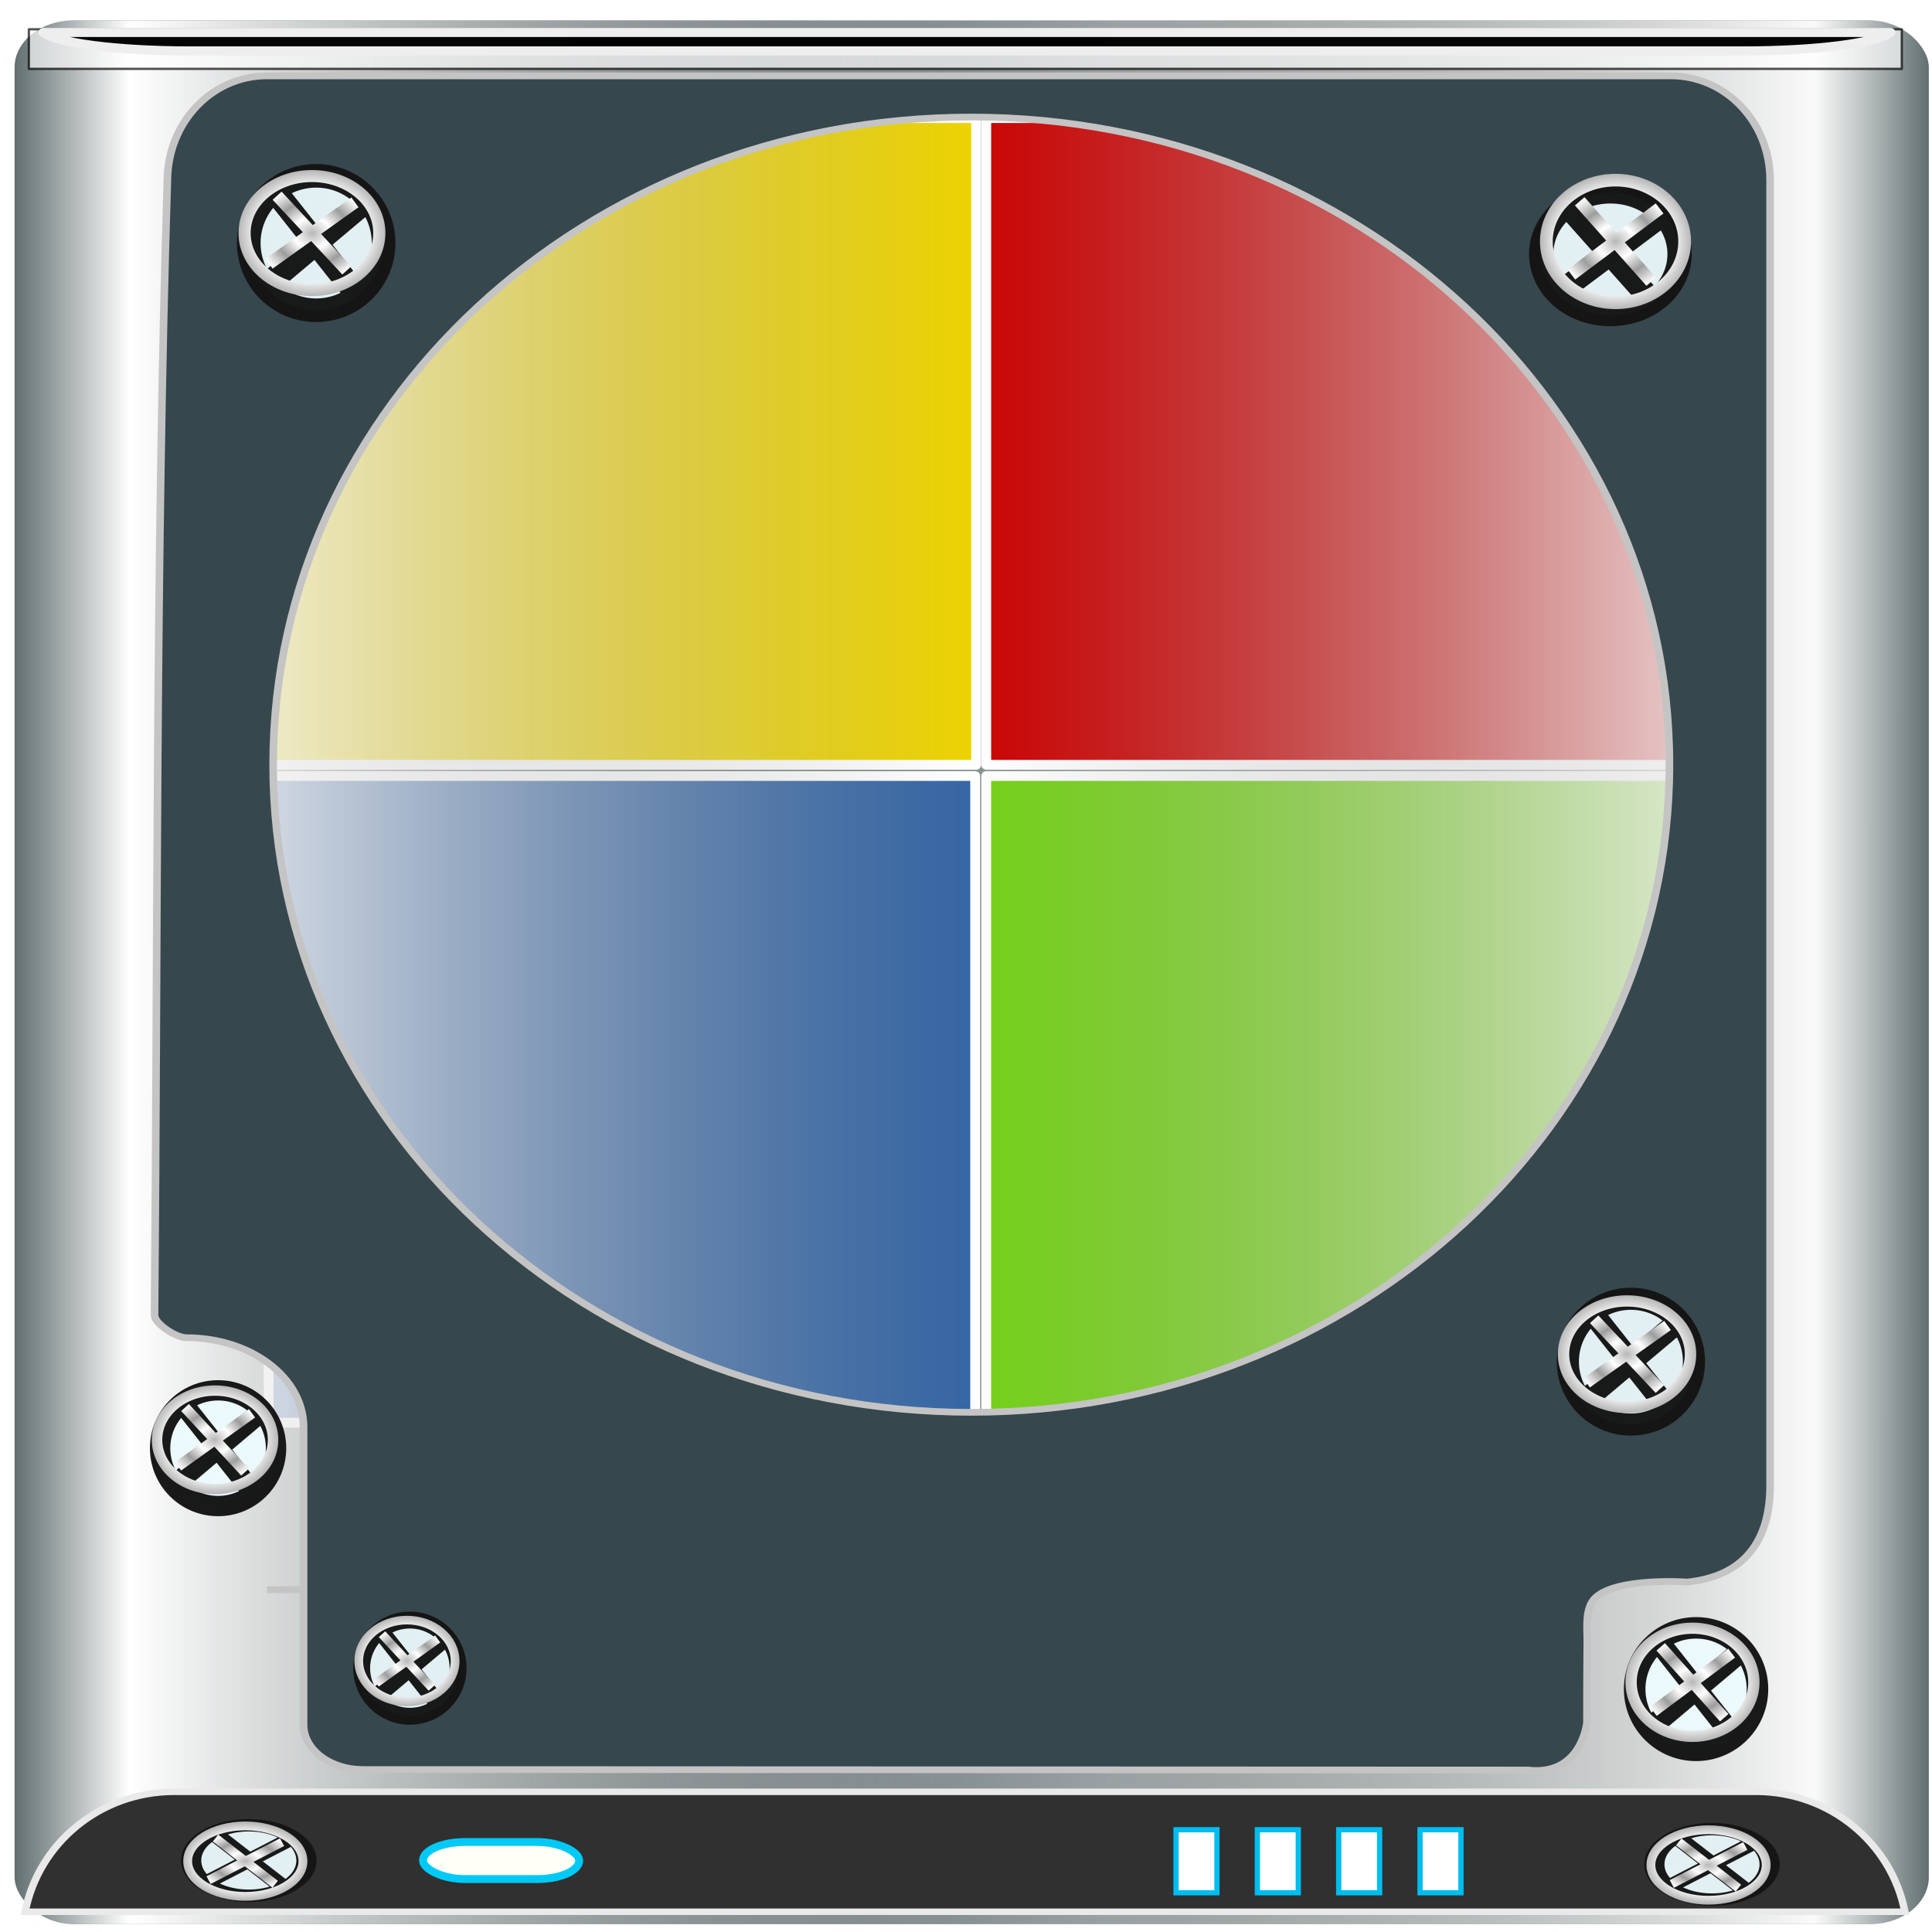 <?xml version="1.0" encoding="UTF-8" standalone="no"?>
<!-- Created with Inkscape (http://www.inkscape.org/) -->

<svg
   xmlns:dc="http://purl.org/dc/elements/1.1/"
   xmlns:cc="http://creativecommons.org/ns#"
   xmlns:rdf="http://www.w3.org/1999/02/22-rdf-syntax-ns#"
   xmlns:svg="http://www.w3.org/2000/svg"
   xmlns="http://www.w3.org/2000/svg"
   xmlns:xlink="http://www.w3.org/1999/xlink"
   xmlns:sodipodi="http://sodipodi.sourceforge.net/DTD/sodipodi-0.dtd"
   xmlns:inkscape="http://www.inkscape.org/namespaces/inkscape"
   width="96"
   height="96"
   id="svg5222"
   version="1.1"
   inkscape:version="0.92.2 2405546, 2018-03-11"
   sodipodi:docname="partition-manager.svg">
  <defs
     id="defs5224">
    <linearGradient
       id="linearGradient4006">
      <stop
         style="stop-color:#010101;stop-opacity:1;"
         offset="0"
         id="stop4008" />
      <stop
         style="stop-color:#010101;stop-opacity:0.19;"
         offset="1"
         id="stop4010" />
    </linearGradient>
    <linearGradient
       inkscape:collect="always"
       xlink:href="#linearGradient6127"
       id="linearGradient4819"
       gradientUnits="userSpaceOnUse"
       x1="0"
       y1="128"
       x2="256"
       y2="128" />
    <linearGradient
       x1="278.97"
       y1="149.81"
       gradientTransform="matrix(0.903,-9e-4,-9e-4,0.798,22.331,26.876)"
       x2="282.86"
       gradientUnits="userSpaceOnUse"
       y2="149.81"
       id="linearGradient6127">
      <stop
         offset="0"
         style="stop-color:#626F70"
         id="stop6129" />
      <stop
         offset=".145"
         style="stop-color:#667374"
         id="stop6131" />
      <stop
         offset=".297"
         style="stop-color:#737E7F"
         id="stop6133" />
      <stop
         offset=".451"
         style="stop-color:#889192"
         id="stop6135" />
      <stop
         offset=".539"
         style="stop-color:#979FA0"
         id="stop6137" />
      <stop
         offset=".675"
         style="stop-color:#949C9D"
         id="stop6139" />
      <stop
         offset=".795"
         style="stop-color:#899293"
         id="stop6141-28" />
      <stop
         offset=".907"
         style="stop-color:#778283"
         id="stop6143-46" />
      <stop
         offset="1"
         style="stop-color:#626F70"
         id="stop6145" />
    </linearGradient>
    <linearGradient
       inkscape:collect="always"
       xlink:href="#linearGradient4273"
       id="linearGradient4821"
       gradientUnits="userSpaceOnUse"
       x1="0"
       y1="128"
       x2="256"
       y2="128" />
    <linearGradient
       id="linearGradient4273">
      <stop
         style="stop-color:#fcfcfc;stop-opacity:0;"
         offset="0"
         id="stop4275" />
      <stop
         id="stop4277"
         offset="0.06"
         style="stop-color:#ffffff;stop-opacity:1;" />
      <stop
         id="stop4279"
         offset="0.5"
         style="stop-color:#9d9d9d;stop-opacity:0;" />
      <stop
         style="stop-color:#fafafa;stop-opacity:1;"
         offset="0.94"
         id="stop4281" />
      <stop
         style="stop-color:#ffffff;stop-opacity:0;"
         offset="1"
         id="stop4283" />
    </linearGradient>
    <filter
       color-interpolation-filters="sRGB"
       inkscape:collect="always"
       id="filter5856-5">
      <feGaussianBlur
         inkscape:collect="always"
         stdDeviation="1.161"
         id="feGaussianBlur5858-2" />
    </filter>
    <radialGradient
       inkscape:collect="always"
       xlink:href="#linearGradient4466-4-9-1"
       id="radialGradient4823"
       gradientUnits="userSpaceOnUse"
       spreadMethod="pad"
       cx="-19.698"
       cy="65.445"
       fx="-19.698"
       fy="65.445"
       r="19.445" />
    <linearGradient
       id="linearGradient4466-4-9-1">
      <stop
         style="stop-color:#ffffff;stop-opacity:1;"
         offset="0"
         id="stop4468-2-0-5" />
      <stop
         style="stop-color:#292929;stop-opacity:1;"
         offset="1"
         id="stop4470-1-0-8" />
    </linearGradient>
    <linearGradient
       inkscape:collect="always"
       xlink:href="#SVGID_123_-5-3-9"
       id="linearGradient4825"
       gradientUnits="userSpaceOnUse"
       x1="-39.143"
       y1="65.445"
       x2="-0.253"
       y2="65.445" />
    <linearGradient
       x1="235.24"
       y1="136.37"
       gradientTransform="matrix(1,2e-4,2e-4,1.039,0.039,-6.066)"
       x2="269.33"
       gradientUnits="userSpaceOnUse"
       y2="136.37"
       id="SVGID_123_-5-3-9">
      <stop
         offset="0"
         style="stop-color:#A8AEAF"
         id="stop1552-8-5-0" />
      <stop
         offset=".564"
         style="stop-color:#E8EAEA"
         id="stop1554-9-8-2" />
      <stop
         offset="1"
         style="stop-color:#B6BBBC"
         id="stop1556-0-6-5" />
    </linearGradient>
    <linearGradient
       inkscape:collect="always"
       xlink:href="#SVGID_73_-1-3-7"
       id="linearGradient4827"
       gradientUnits="userSpaceOnUse"
       gradientTransform="matrix(0.201,0,0,0.298,16.567,965.1)"
       x1="234"
       y1="143.67"
       x2="278.41"
       y2="143.67" />
    <linearGradient
       x1="275.7"
       y1="108.08"
       gradientTransform="matrix(-0.923,-0.176,-0.54,0.934,571.375,62.661)"
       x2="235.7"
       gradientUnits="userSpaceOnUse"
       y2="169.08"
       id="SVGID_73_-1-3-7">
      <stop
         offset="0.127"
         style="stop-color:#66d9de;stop-opacity:0;"
         id="stop886-7-9-8" />
      <stop
         offset=".485"
         style="stop-color:#FFFFFF"
         id="stop888-4-4-9" />
      <stop
         offset="0.873"
         style="stop-color:#f7a4ee;stop-opacity:0;"
         id="stop890-2-8-8" />
    </linearGradient>
    <linearGradient
       inkscape:collect="always"
       xlink:href="#SVGID_73_-1-3-7"
       id="linearGradient4829"
       gradientUnits="userSpaceOnUse"
       gradientTransform="matrix(0.204,0,0,0.301,13.896,962.339)"
       x1="275.7"
       y1="108.08"
       x2="235.7"
       y2="169.08" />
    <linearGradient
       x1="275.7"
       y1="108.08"
       gradientTransform="matrix(-0.923,-0.176,-0.54,0.934,571.375,62.661)"
       x2="235.7"
       gradientUnits="userSpaceOnUse"
       y2="169.08"
       id="linearGradient4914">
      <stop
         offset="0.127"
         style="stop-color:#66d9de;stop-opacity:0;"
         id="stop4916" />
      <stop
         offset=".485"
         style="stop-color:#FFFFFF"
         id="stop4918" />
      <stop
         offset="0.873"
         style="stop-color:#f7a4ee;stop-opacity:0;"
         id="stop4920" />
    </linearGradient>
    <linearGradient
       inkscape:collect="always"
       xlink:href="#SVGID_73_-1-3-7"
       id="linearGradient4831"
       gradientUnits="userSpaceOnUse"
       gradientTransform="matrix(-0.923,-0.176,-0.54,0.934,571.375,62.661)"
       x1="275.7"
       y1="108.08"
       x2="235.7"
       y2="169.08" />
    <linearGradient
       x1="275.7"
       y1="108.08"
       gradientTransform="matrix(-0.923,-0.176,-0.54,0.934,571.375,62.661)"
       x2="235.7"
       gradientUnits="userSpaceOnUse"
       y2="169.08"
       id="linearGradient4923">
      <stop
         offset="0.127"
         style="stop-color:#66d9de;stop-opacity:0;"
         id="stop4925" />
      <stop
         offset=".485"
         style="stop-color:#FFFFFF"
         id="stop4927" />
      <stop
         offset="0.873"
         style="stop-color:#f7a4ee;stop-opacity:0;"
         id="stop4929" />
    </linearGradient>
    <filter
       color-interpolation-filters="sRGB"
       inkscape:collect="always"
       id="filter6071-1"
       x="-0.595"
       width="2.191"
       y="-0.012"
       height="1.024">
      <feGaussianBlur
         inkscape:collect="always"
         stdDeviation="1.306"
         id="feGaussianBlur6073-4" />
    </filter>
    <filter
       color-interpolation-filters="sRGB"
       inkscape:collect="always"
       id="filter6254-6">
      <feGaussianBlur
         inkscape:collect="always"
         stdDeviation="0.051"
         id="feGaussianBlur6256-9" />
    </filter>
    <radialGradient
       inkscape:collect="always"
       xlink:href="#linearGradient6139-0"
       id="radialGradient4833"
       gradientUnits="userSpaceOnUse"
       gradientTransform="matrix(0.611,0,0,0.518,55.186,213.752)"
       cx="36.593"
       cy="30.963"
       fx="36.593"
       fy="30.963"
       r="5.627" />
    <linearGradient
       id="linearGradient6139-0">
      <stop
         style="stop-color:#b7b7b7;stop-opacity:1;"
         offset="0"
         id="stop6141-2" />
      <stop
         id="stop6151-0"
         offset="0.25"
         style="stop-color:#ffffff;stop-opacity:1;" />
      <stop
         id="stop6147-1"
         offset="0.5"
         style="stop-color:#9d9d9d;stop-opacity:1;" />
      <stop
         style="stop-color:#fafafa;stop-opacity:1;"
         offset="0.75"
         id="stop6149-4" />
      <stop
         style="stop-color:#b7b7b7;stop-opacity:1;"
         offset="1"
         id="stop6143-4" />
    </linearGradient>
    <radialGradient
       inkscape:collect="always"
       xlink:href="#linearGradient4307"
       id="radialGradient4835"
       gradientUnits="userSpaceOnUse"
       cx="36.593"
       cy="30.963"
       fx="36.593"
       fy="30.963"
       r="5.627"
       gradientTransform="matrix(0.649,0,0,0.555,-11.078,156.686)" />
    <linearGradient
       id="linearGradient4307">
      <stop
         style="stop-color:#b7b7b7;stop-opacity:1;"
         offset="0"
         id="stop4309" />
      <stop
         id="stop4311"
         offset="0.25"
         style="stop-color:#ffffff;stop-opacity:1;" />
      <stop
         id="stop4313"
         offset="0.5"
         style="stop-color:#9d9d9d;stop-opacity:1;" />
      <stop
         style="stop-color:#fafafa;stop-opacity:1;"
         offset="0.75"
         id="stop4315" />
      <stop
         style="stop-color:#b7b7b7;stop-opacity:1;"
         offset="1"
         id="stop4317" />
    </linearGradient>
    <radialGradient
       inkscape:collect="always"
       xlink:href="#linearGradient6139-0"
       id="radialGradient4837"
       gradientUnits="userSpaceOnUse"
       cx="36.593"
       cy="30.963"
       fx="36.593"
       fy="30.963"
       r="5.627"
       gradientTransform="matrix(0.666,0,0,0.597,52.618,155.807)" />
    <linearGradient
       id="linearGradient4958">
      <stop
         style="stop-color:#b7b7b7;stop-opacity:1;"
         offset="0"
         id="stop4960" />
      <stop
         id="stop4962"
         offset="0.25"
         style="stop-color:#ffffff;stop-opacity:1;" />
      <stop
         id="stop4964"
         offset="0.5"
         style="stop-color:#9d9d9d;stop-opacity:1;" />
      <stop
         style="stop-color:#fafafa;stop-opacity:1;"
         offset="0.75"
         id="stop4966" />
      <stop
         style="stop-color:#b7b7b7;stop-opacity:1;"
         offset="1"
         id="stop4968" />
    </linearGradient>
    <radialGradient
       inkscape:collect="always"
       xlink:href="#linearGradient6139-0"
       id="radialGradient4839"
       gradientUnits="userSpaceOnUse"
       cx="36.593"
       cy="30.963"
       fx="36.593"
       fy="30.963"
       r="5.627"
       gradientTransform="matrix(0.591,0,0,0.526,59.157,229.875)" />
    <linearGradient
       id="linearGradient4975">
      <stop
         style="stop-color:#b7b7b7;stop-opacity:1;"
         offset="0"
         id="stop4977" />
      <stop
         id="stop4979"
         offset="0.25"
         style="stop-color:#ffffff;stop-opacity:1;" />
      <stop
         id="stop4981"
         offset="0.5"
         style="stop-color:#9d9d9d;stop-opacity:1;" />
      <stop
         style="stop-color:#fafafa;stop-opacity:1;"
         offset="0.75"
         id="stop4983" />
      <stop
         style="stop-color:#b7b7b7;stop-opacity:1;"
         offset="1"
         id="stop4985" />
    </linearGradient>
    <radialGradient
       inkscape:collect="always"
       xlink:href="#linearGradient6139-0"
       id="radialGradient4841"
       gradientUnits="userSpaceOnUse"
       cx="36.593"
       cy="30.963"
       fx="36.593"
       fy="30.963"
       r="5.627"
       gradientTransform="matrix(0.555,0,0,0.343,61.271,244.667)" />
    <linearGradient
       id="linearGradient4992">
      <stop
         style="stop-color:#b7b7b7;stop-opacity:1;"
         offset="0"
         id="stop4994" />
      <stop
         id="stop4996"
         offset="0.25"
         style="stop-color:#ffffff;stop-opacity:1;" />
      <stop
         id="stop4998"
         offset="0.5"
         style="stop-color:#9d9d9d;stop-opacity:1;" />
      <stop
         style="stop-color:#fafafa;stop-opacity:1;"
         offset="0.75"
         id="stop5000" />
      <stop
         style="stop-color:#b7b7b7;stop-opacity:1;"
         offset="1"
         id="stop5002" />
    </linearGradient>
    <linearGradient
       id="linearGradient3840-5-3">
      <stop
         id="stop3852-2-6"
         offset="0"
         style="stop-color:#525252;stop-opacity:1;" />
      <stop
         style="stop-color:#d5d5d5;stop-opacity:1;"
         offset="0.85"
         id="stop4868-2" />
      <stop
         id="stop3850-7-9"
         offset="1"
         style="stop-color:#5f5f5f;stop-opacity:1;" />
    </linearGradient>
    <filter
       color-interpolation-filters="sRGB"
       inkscape:collect="always"
       id="filter6254-6-3">
      <feGaussianBlur
         inkscape:collect="always"
         stdDeviation="0.051"
         id="feGaussianBlur6256-9-4" />
    </filter>
    <radialGradient
       inkscape:collect="always"
       xlink:href="#linearGradient6139-0-6"
       id="radialGradient4845"
       gradientUnits="userSpaceOnUse"
       cx="36.593"
       cy="30.963"
       fx="36.593"
       fy="30.963"
       r="5.627"
       gradientTransform="matrix(0.464,0,0,0.398,0.371,232.782)" />
    <linearGradient
       id="linearGradient6139-0-6">
      <stop
         style="stop-color:#b7b7b7;stop-opacity:1;"
         offset="0"
         id="stop6141-2-6" />
      <stop
         id="stop6151-0-8"
         offset="0.25"
         style="stop-color:#ffffff;stop-opacity:1;" />
      <stop
         id="stop6147-1-7"
         offset="0.5"
         style="stop-color:#9d9d9d;stop-opacity:1;" />
      <stop
         style="stop-color:#fafafa;stop-opacity:1;"
         offset="0.75"
         id="stop6149-4-1" />
      <stop
         style="stop-color:#b7b7b7;stop-opacity:1;"
         offset="1"
         id="stop6143-4-1" />
    </linearGradient>
    <radialGradient
       inkscape:collect="always"
       xlink:href="#linearGradient6139-0-6"
       id="radialGradient4847"
       gradientUnits="userSpaceOnUse"
       cx="36.593"
       cy="30.963"
       fx="36.593"
       fy="30.963"
       r="5.627"
       gradientTransform="matrix(0.558,0,0,0.479,-12.561,219.233)" />
    <linearGradient
       id="linearGradient5031">
      <stop
         style="stop-color:#b7b7b7;stop-opacity:1;"
         offset="0"
         id="stop5033" />
      <stop
         id="stop5035"
         offset="0.25"
         style="stop-color:#ffffff;stop-opacity:1;" />
      <stop
         id="stop5037"
         offset="0.5"
         style="stop-color:#9d9d9d;stop-opacity:1;" />
      <stop
         style="stop-color:#fafafa;stop-opacity:1;"
         offset="0.75"
         id="stop5039" />
      <stop
         style="stop-color:#b7b7b7;stop-opacity:1;"
         offset="1"
         id="stop5041" />
    </linearGradient>
    <radialGradient
       inkscape:collect="always"
       xlink:href="#linearGradient6139-0-6"
       id="radialGradient4849"
       gradientUnits="userSpaceOnUse"
       cx="36.593"
       cy="30.963"
       fx="36.593"
       fy="30.963"
       r="5.627"
       gradientTransform="matrix(0.555,0,0,0.343,-10.935,244.476)" />
    <linearGradient
       id="linearGradient5048">
      <stop
         style="stop-color:#b7b7b7;stop-opacity:1;"
         offset="0"
         id="stop5050" />
      <stop
         id="stop5052"
         offset="0.25"
         style="stop-color:#ffffff;stop-opacity:1;" />
      <stop
         id="stop5054"
         offset="0.5"
         style="stop-color:#9d9d9d;stop-opacity:1;" />
      <stop
         style="stop-color:#fafafa;stop-opacity:1;"
         offset="0.75"
         id="stop5056" />
      <stop
         style="stop-color:#b7b7b7;stop-opacity:1;"
         offset="1"
         id="stop5058" />
    </linearGradient>
    <radialGradient
       inkscape:collect="always"
       xlink:href="#linearGradient4222"
       id="radialGradient4851"
       gradientUnits="userSpaceOnUse"
       gradientTransform="matrix(1,0,0,1.11,0,-5.365)"
       cx="-8.217"
       cy="48.955"
       fx="-8.217"
       fy="48.955"
       r="6.592" />
    <linearGradient
       id="linearGradient4222">
      <stop
         style="stop-color:#b7b7b7;stop-opacity:1;"
         offset="0"
         id="stop4224" />
      <stop
         id="stop4226"
         offset="0.25"
         style="stop-color:#ffffff;stop-opacity:1;" />
      <stop
         id="stop4228"
         offset="0.5"
         style="stop-color:#9d9d9d;stop-opacity:1;" />
      <stop
         style="stop-color:#fafafa;stop-opacity:1;"
         offset="0.75"
         id="stop4230" />
      <stop
         style="stop-color:#b7b7b7;stop-opacity:1;"
         offset="1"
         id="stop4232" />
    </linearGradient>
    <radialGradient
       inkscape:collect="always"
       xlink:href="#linearGradient3832-0-6-1-1"
       id="radialGradient4853"
       gradientUnits="userSpaceOnUse"
       gradientTransform="matrix(1,0,0,1.11,0,-5.365)"
       cx="-8.217"
       cy="48.955"
       fx="-8.217"
       fy="48.955"
       r="6.592" />
    <linearGradient
       id="linearGradient3832-0-6-1-1">
      <stop
         id="stop3834-6-3-7-1"
         offset="0"
         style="stop-color:#000000;stop-opacity:1;" />
      <stop
         style="stop-color:#000000;stop-opacity:0.588;"
         offset="0.1"
         id="stop3872-2-4" />
      <stop
         id="stop3844-6-2-7-6"
         offset="0.9"
         style="stop-color:#000000;stop-opacity:0.588;" />
      <stop
         id="stop3836-5-0-2-9"
         offset="1"
         style="stop-color:#000000;stop-opacity:1;" />
    </linearGradient>
    <radialGradient
       inkscape:collect="always"
       xlink:href="#linearGradient3832-0-6-1-1"
       id="radialGradient4855"
       gradientUnits="userSpaceOnUse"
       gradientTransform="matrix(1,0,0,1.11,0,-5.365)"
       cx="-8.217"
       cy="48.955"
       fx="-8.217"
       fy="48.955"
       r="6.592" />
    <linearGradient
       id="linearGradient5074">
      <stop
         id="stop5076"
         offset="0"
         style="stop-color:#000000;stop-opacity:1;" />
      <stop
         style="stop-color:#000000;stop-opacity:0.588;"
         offset="0.1"
         id="stop5078" />
      <stop
         id="stop5080"
         offset="0.9"
         style="stop-color:#000000;stop-opacity:0.588;" />
      <stop
         id="stop5082"
         offset="1"
         style="stop-color:#000000;stop-opacity:1;" />
    </linearGradient>
    <radialGradient
       inkscape:collect="always"
       xlink:href="#linearGradient3832-0-6-1-1"
       id="radialGradient4857"
       gradientUnits="userSpaceOnUse"
       gradientTransform="matrix(1,0,0,1.11,0,-5.365)"
       cx="-8.217"
       cy="48.955"
       fx="-8.217"
       fy="48.955"
       r="6.592" />
    <linearGradient
       id="linearGradient5085">
      <stop
         id="stop5087"
         offset="0"
         style="stop-color:#000000;stop-opacity:1;" />
      <stop
         style="stop-color:#000000;stop-opacity:0.588;"
         offset="0.1"
         id="stop5089" />
      <stop
         id="stop5091"
         offset="0.9"
         style="stop-color:#000000;stop-opacity:0.588;" />
      <stop
         id="stop5093"
         offset="1"
         style="stop-color:#000000;stop-opacity:1;" />
    </linearGradient>
    <radialGradient
       inkscape:collect="always"
       xlink:href="#linearGradient3832-0-6-1-1"
       id="radialGradient4859"
       gradientUnits="userSpaceOnUse"
       gradientTransform="matrix(1,0,0,1.11,0,-5.365)"
       cx="-8.217"
       cy="48.955"
       fx="-8.217"
       fy="48.955"
       r="6.592" />
    <linearGradient
       id="linearGradient5096">
      <stop
         id="stop5098"
         offset="0"
         style="stop-color:#000000;stop-opacity:1;" />
      <stop
         style="stop-color:#000000;stop-opacity:0.588;"
         offset="0.1"
         id="stop5100" />
      <stop
         id="stop5102"
         offset="0.9"
         style="stop-color:#000000;stop-opacity:0.588;" />
      <stop
         id="stop5104"
         offset="1"
         style="stop-color:#000000;stop-opacity:1;" />
    </linearGradient>
    <radialGradient
       inkscape:collect="always"
       xlink:href="#linearGradient3832-0-6-1-1"
       id="radialGradient4861"
       gradientUnits="userSpaceOnUse"
       gradientTransform="matrix(1,0,0,1.11,0,-5.365)"
       cx="-8.217"
       cy="48.955"
       fx="-8.217"
       fy="48.955"
       r="6.592" />
    <linearGradient
       id="linearGradient5107">
      <stop
         id="stop5109"
         offset="0"
         style="stop-color:#000000;stop-opacity:1;" />
      <stop
         style="stop-color:#000000;stop-opacity:0.588;"
         offset="0.1"
         id="stop5111" />
      <stop
         id="stop5113"
         offset="0.9"
         style="stop-color:#000000;stop-opacity:0.588;" />
      <stop
         id="stop5115"
         offset="1"
         style="stop-color:#000000;stop-opacity:1;" />
    </linearGradient>
    <radialGradient
       inkscape:collect="always"
       xlink:href="#linearGradient3832-0-6-1-1"
       id="radialGradient4863"
       gradientUnits="userSpaceOnUse"
       gradientTransform="matrix(1,0,0,1.11,0,-5.365)"
       cx="-8.217"
       cy="48.955"
       fx="-8.217"
       fy="48.955"
       r="6.592" />
    <linearGradient
       id="linearGradient5118">
      <stop
         id="stop5120"
         offset="0"
         style="stop-color:#000000;stop-opacity:1;" />
      <stop
         style="stop-color:#000000;stop-opacity:0.588;"
         offset="0.1"
         id="stop5122" />
      <stop
         id="stop5124"
         offset="0.9"
         style="stop-color:#000000;stop-opacity:0.588;" />
      <stop
         id="stop5126"
         offset="1"
         style="stop-color:#000000;stop-opacity:1;" />
    </linearGradient>
    <radialGradient
       inkscape:collect="always"
       xlink:href="#linearGradient3832-0-6-1-1"
       id="radialGradient4865"
       gradientUnits="userSpaceOnUse"
       gradientTransform="matrix(1,0,0,1.11,0,-5.365)"
       cx="-8.217"
       cy="48.955"
       fx="-8.217"
       fy="48.955"
       r="6.592" />
    <linearGradient
       id="linearGradient5129">
      <stop
         id="stop5131"
         offset="0"
         style="stop-color:#000000;stop-opacity:1;" />
      <stop
         style="stop-color:#000000;stop-opacity:0.588;"
         offset="0.1"
         id="stop5133" />
      <stop
         id="stop5135"
         offset="0.9"
         style="stop-color:#000000;stop-opacity:0.588;" />
      <stop
         id="stop5137"
         offset="1"
         style="stop-color:#000000;stop-opacity:1;" />
    </linearGradient>
    <radialGradient
       r="6.592"
       fy="48.955"
       fx="-8.217"
       cy="48.955"
       cx="-8.217"
       gradientTransform="matrix(1,0,0,1.11,0,-5.365)"
       gradientUnits="userSpaceOnUse"
       id="radialGradient5220"
       xlink:href="#linearGradient3832-0-6-1-1"
       inkscape:collect="always" />
    <linearGradient
       inkscape:collect="always"
       xlink:href="#linearGradient4006"
       id="linearGradient4012"
       x1="15.775"
       y1="-15.371"
       x2="3.295"
       y2="398.6"
       gradientUnits="userSpaceOnUse" />
    <radialGradient
       inkscape:collect="always"
       xlink:href="#linearGradient5118"
       id="radialGradient4010"
       cx="118.62"
       cy="171.572"
       fx="118.62"
       fy="171.572"
       r="77.925"
       gradientTransform="matrix(1,0,0,0.736,0,45.37)"
       gradientUnits="userSpaceOnUse" />
  </defs>
  <sodipodi:namedview
     id="base"
     pagecolor="#ffffff"
     bordercolor="#666666"
     borderopacity="1.0"
     inkscape:pageopacity="0.0"
     inkscape:pageshadow="2"
     inkscape:zoom="4.0807972"
     inkscape:cx="-30.260495"
     inkscape:cy="55.401655"
     inkscape:current-layer="g1139"
     showgrid="true"
     inkscape:grid-bbox="true"
     inkscape:document-units="px"
     inkscape:window-width="1920"
     inkscape:window-height="1026"
     inkscape:window-x="0"
     inkscape:window-y="28"
     inkscape:window-maximized="1" />
  <g
     id="layer1"
     inkscape:label="Layer 1"
     inkscape:groupmode="layer"
     transform="translate(0,80)">
    <g
       style="display:inline"
       id="g4737"
       transform="matrix(1.013,0,0,1.001,2.513,-242.671)">
      <g
         transform="matrix(0.396,0,0,0.354,-5.484,161.504)"
         id="g5998"
         style="display:inline">
        <g
           id="g3961"
           transform="matrix(0.97,0,0,0.97,110.075,21.013)" />
      </g>
      <g
         id="g1139">
        <path
           transform="matrix(0.372,0,0,0.332,38.817,172.731)"
           id="path5854"
           style="display:inline;fill:none;stroke:url(#linearGradient4012);stroke-width:1.696;stroke-miterlimit:4;stroke-dasharray:none;stroke-opacity:0.519;filter:url(#filter5856-5)"
           d="m 107.303,84.118 c 0,52.025 -40.298,94.2 -90.008,94.2 -49.71,0 -90.008,-42.175 -90.008,-94.2 0,-52.025 40.298,-94.2 90.008,-94.2 49.71,0 90.008,42.175 90.008,94.2 z M -73.507,-16.069 c -7.11,0 -12.785,6.763 -12.84,15.156 C -87.856,53.571 -87.587,112.666 -88.004,164.191 c 0,1.196 2.714,3.271 4.106,3.271 8.35,0 15.109,5.822 15.109,13 v 23.594 c -1.519,0.03 -3.076,0.062 -4.718,0.062 h 4.718 v 19.656 c 0,3.589 3.409,6.469 7.584,6.5 l 143.335,0.066 6.923,0.003 c 6.955,0.903 7.617,-6.91 7.617,-6.91 -5.45e-4,-3.945 0.008,-8.744 0.044,-12.028 0,-1.753 -0.331,-4.695 1.085,-6.172 2.831,-2.953 11.801,-2.23 11.801,-2.23 7.068,-0.815 10.679,-5.648 10.679,-14.041 V -0.913 c 0,-8.393 -5.699,-15.156 -12.81,-15.156 z"
           inkscape:connector-curvature="0"
           sodipodi:nodetypes="ssssssccsscccscccccasssss" />
        <g
           id="g1172"
           transform="matrix(0.994,0,0,0.995,0.24,1.077)">
          <rect
             rx="7.841"
             ry="6.32"
             y="0"
             x="0"
             height="256"
             width="256"
             id="rect4646"
             style="display:inline;fill:url(#linearGradient4819);fill-opacity:1;fill-rule:nonzero;stroke:none"
             transform="matrix(0.369,0,0,0.371,-2.018,163.261)" />
          <rect
             style="fill:#73d216;fill-opacity:0.98;stroke:#ffffff;stroke-width:0.487;stroke-linecap:round;stroke-linejoin:round;stroke-miterlimit:4;stroke-dasharray:none;stroke-dashoffset:0;stroke-opacity:1"
             id="rect3488"
             width="34.868"
             height="32.264"
             x="45.932"
             y="200.958" />
          <rect
             y="200.958"
             x="10.518"
             height="32.264"
             width="34.868"
             id="rect4270"
             style="fill:#3465a4;fill-opacity:0.98;stroke:#ffffff;stroke-width:0.487;stroke-linecap:round;stroke-linejoin:round;stroke-miterlimit:4;stroke-dasharray:none;stroke-dashoffset:0;stroke-opacity:1" />
          <rect
             style="fill:#cc0000;fill-opacity:0.98;stroke:#ffffff;stroke-width:0.487;stroke-linecap:round;stroke-linejoin:round;stroke-miterlimit:4;stroke-dasharray:none;stroke-dashoffset:0;stroke-opacity:1"
             id="rect4272"
             width="34.868"
             height="32.264"
             x="45.932"
             y="168.135" />
          <rect
             y="168.135"
             x="10.567"
             height="32.264"
             width="34.868"
             id="rect4274"
             style="fill:#edd400;fill-opacity:0.98;stroke:#ffffff;stroke-width:0.487;stroke-linecap:round;stroke-linejoin:round;stroke-miterlimit:4;stroke-dasharray:none;stroke-dashoffset:0;stroke-opacity:1" />
          <rect
             style="display:inline;fill:url(#linearGradient4821);fill-opacity:1;fill-rule:nonzero;stroke:none"
             id="rect5487"
             width="256"
             height="256"
             x="0"
             y="0"
             transform="matrix(0.369,0,0,0.371,-2.018,163.261)" />
          <path
             transform="matrix(0.384,0,0,0.343,38.071,168.937)"
             id="path3946"
             style="display:inline;fill:#36474d;fill-opacity:1;stroke:#c4c4c4;stroke-width:0.976;stroke-miterlimit:4;stroke-dasharray:none;stroke-opacity:1"
             d="m 108.268,91.706 c 0,52.025 -40.169,94.2 -89.719,94.2 -49.551,0 -89.719,-42.175 -89.719,-94.2 0,-52.025 40.169,-94.2 89.719,-94.2 49.551,0 89.719,42.175 89.719,94.2 z M -71.962,-8.482 c -7.088,0 -12.744,6.763 -12.798,15.156 -1.504,54.484 -1.237,113.579 -1.652,165.104 0,1.196 2.706,3.271 4.093,3.271 8.324,0 15.06,5.822 15.06,13 v 23.594 c -1.514,0.03 -3.066,0.062 -4.703,0.062 h 4.703 v 19.656 c 0,3.589 3.398,6.469 7.56,6.5 l 142.876,0.066 6.901,0.003 c 6.932,0.903 7.593,-6.91 7.593,-6.91 -5.43e-4,-3.945 0.008,-8.744 0.044,-12.028 0,-1.753 -0.33,-4.695 1.081,-6.172 2.822,-2.953 11.763,-2.23 11.763,-2.23 7.045,-0.815 10.645,-5.648 10.645,-14.041 V 6.674 c 0,-8.393 -5.681,-15.156 -12.769,-15.156 z"
             inkscape:connector-curvature="0"
             sodipodi:nodetypes="ssssssccsscccscccccasssss" />
          <rect
             transform="matrix(0,-0.375,-0.361,0,91.203,170.272)"
             style="display:inline;opacity:0.813;fill:#ffffff;fill-opacity:1;stroke:#000000;stroke-width:0.313;stroke-linejoin:round;stroke-miterlimit:4;stroke-dasharray:none;stroke-opacity:1;filter:url(#filter6071-1)"
             id="rect6075"
             width="5.266"
             height="256.027"
             x="12.25"
             y="0.25" />
          <path
             inkscape:connector-curvature="0"
             id="path6048"
             d="m -98.739,295.213 c 1.771,-10.501 9.946,-18.414 19.836,-18.414 H 131.455 c 9.889,0 18.064,7.913 19.836,18.414 z"
             style="display:inline;fill:#303030;fill-opacity:1;fill-rule:nonzero;stroke:#e9e9e9;stroke-width:0.992;stroke-opacity:1"
             transform="matrix(0.371,0,0,0.325,35.136,161.675)" />
          <path
             style="display:inline;fill:#000000;fill-opacity:0.984;stroke:#eeeeee;stroke-width:1.397;stroke-linejoin:round;stroke-miterlimit:4;stroke-dasharray:none;stroke-opacity:1"
             d="m -96.295,6.731 c 1.74,1.617 9.771,2.835 19.487,2.835 H 129.848 c 9.715,0 17.747,-1.218 19.487,-2.835 z"
             id="path4030"
             inkscape:connector-curvature="0"
             transform="matrix(0.371,0,0,0.325,35.136,161.675)" />
          <path
             d="m 39.862,28.202 c -6.538,5.523 -6.538,5.523 -6.538,5.523 m 0.617,-6.12 c 5.303,6.718 5.303,6.718 5.303,6.718 m 2.475,-3.359 c 0,2.831 -2.295,5.127 -5.127,5.127 -2.831,0 -5.127,-2.295 -5.127,-5.127 0,-2.831 2.295,-5.127 5.127,-5.127 2.831,0 5.127,2.295 5.127,5.127 z"
             style="fill:#ecfafe;fill-opacity:0.942;stroke:#151515;stroke-width:1.8;stroke-linecap:butt;stroke-linejoin:miter;stroke-miterlimit:4;stroke-dasharray:none;stroke-opacity:0.977;filter:url(#filter6254-6)"
             id="path6252"
             inkscape:connector-curvature="0"
             transform="matrix(0.607,0,0,0.612,55.533,211.225)" />
          <path
             inkscape:connector-curvature="0"
             id="path6200"
             style="fill:none;stroke:url(#radialGradient4833);stroke-width:0.563px;stroke-linecap:butt;stroke-linejoin:miter;stroke-opacity:1"
             d="m 79.552,228.37 c -3.997,2.863 -3.997,2.863 -3.997,2.863 m 0.377,-3.172 c 3.242,3.482 3.242,3.482 3.242,3.482 m 1.513,-1.741 c 0,1.468 -1.403,2.657 -3.134,2.657 -1.731,0 -3.134,-1.19 -3.134,-2.657 0,-1.468 1.403,-2.657 3.134,-2.657 1.731,0 3.134,1.19 3.134,2.657 z" />
          <path
             d="m 39.862,28.202 c -6.538,5.523 -6.538,5.523 -6.538,5.523 m 0.617,-6.12 c 5.303,6.718 5.303,6.718 5.303,6.718 m 2.475,-3.359 c 0,2.831 -2.295,5.127 -5.127,5.127 -2.831,0 -5.127,-2.295 -5.127,-5.127 0,-2.831 2.295,-5.127 5.127,-5.127 2.831,0 5.127,2.295 5.127,5.127 z"
             style="fill:#ecfafe;fill-opacity:0.942;stroke:#151515;stroke-width:1.8;stroke-linecap:butt;stroke-linejoin:miter;stroke-miterlimit:4;stroke-dasharray:none;stroke-opacity:0.977;filter:url(#filter6254-6)"
             id="path6280"
             inkscape:connector-curvature="0"
             transform="matrix(0.649,0,0,0.654,-10.883,154.117)" />
          <path
             inkscape:connector-curvature="0"
             id="path6284"
             style="fill:none;stroke:url(#radialGradient4835);stroke-width:0.6px;stroke-linecap:butt;stroke-linejoin:miter;stroke-opacity:1"
             d="m 14.778,172.338 c -4.241,3.065 -4.241,3.065 -4.241,3.065 m 0.4,-3.397 c 3.44,3.728 3.44,3.728 3.44,3.728 m 1.605,-1.864 c 0,1.571 -1.489,2.845 -3.325,2.845 -1.836,0 -3.325,-1.274 -3.325,-2.845 0,-1.571 1.489,-2.845 3.325,-2.845 1.836,0 3.325,1.274 3.325,2.845 z" />
          <path
             inkscape:connector-curvature="0"
             id="path6292"
             style="fill:#ecfafe;fill-opacity:0.942;stroke:#151515;stroke-width:1.8;stroke-linecap:butt;stroke-linejoin:miter;stroke-miterlimit:4;stroke-dasharray:none;stroke-opacity:0.977;filter:url(#filter6254-6)"
             d="m 39.862,28.202 c -6.538,5.523 -6.538,5.523 -6.538,5.523 m 0.617,-6.12 c 5.303,6.718 5.303,6.718 5.303,6.718 m 2.475,-3.359 c 0,2.831 -2.295,5.127 -5.127,5.127 -2.831,0 -5.127,-2.295 -5.127,-5.127 0,-2.831 2.295,-5.127 5.127,-5.127 2.831,0 5.127,2.295 5.127,5.127 z"
             transform="matrix(0.666,0,0,0.597,52.362,156.433)" />
          <path
             d="m 79.16,172.641 c -4.353,3.297 -4.353,3.297 -4.353,3.297 m 0.411,-3.653 c 3.531,4.01 3.531,4.01 3.531,4.01 m 1.648,-2.005 c 0,1.69 -1.528,3.06 -3.413,3.06 -1.885,0 -3.413,-1.37 -3.413,-3.06 0,-1.69 1.528,-3.06 3.413,-3.06 1.885,0 3.413,1.37 3.413,3.06 z"
             style="fill:none;stroke:url(#radialGradient4837);stroke-width:0.63px;stroke-linecap:butt;stroke-linejoin:miter;stroke-opacity:1"
             id="path6296"
             inkscape:connector-curvature="0" />
          <path
             inkscape:connector-curvature="0"
             id="path6306"
             style="fill:#ecfafe;fill-opacity:0.942;stroke:#151515;stroke-width:1.8;stroke-linecap:butt;stroke-linejoin:miter;stroke-miterlimit:4;stroke-dasharray:none;stroke-opacity:0.977;filter:url(#filter6254-6)"
             d="m 39.862,28.202 c -6.538,5.523 -6.538,5.523 -6.538,5.523 m 0.617,-6.12 c 5.303,6.718 5.303,6.718 5.303,6.718 m 2.475,-3.359 c 0,2.831 -2.295,5.127 -5.127,5.127 -2.831,0 -5.127,-2.295 -5.127,-5.127 0,-2.831 2.295,-5.127 5.127,-5.127 2.831,0 5.127,2.295 5.127,5.127 z"
             transform="matrix(0.591,0,0,0.596,59.334,228.056)" />
          <path
             d="m 82.715,244.717 c -3.864,2.907 -3.864,2.907 -3.864,2.907 m 0.365,-3.221 c 3.134,3.535 3.134,3.535 3.134,3.535 m 1.463,-1.768 c 0,1.49 -1.356,2.698 -3.03,2.698 -1.673,0 -3.03,-1.208 -3.03,-2.698 0,-1.49 1.356,-2.698 3.03,-2.698 1.673,0 3.03,1.208 3.03,2.698 z"
             style="fill:none;stroke:url(#radialGradient4839);stroke-width:0.558px;stroke-linecap:butt;stroke-linejoin:miter;stroke-opacity:1"
             id="path6310"
             inkscape:connector-curvature="0" />
          <path
             d="m 39.862,28.202 c -6.538,5.523 -6.538,5.523 -6.538,5.523 m 0.617,-6.12 c 5.303,6.718 5.303,6.718 5.303,6.718 m 2.475,-3.359 c 0,2.831 -2.295,5.127 -5.127,5.127 -2.831,0 -5.127,-2.295 -5.127,-5.127 0,-2.831 2.295,-5.127 5.127,-5.127 2.831,0 5.127,2.295 5.127,5.127 z"
             style="fill:#ecfafe;fill-opacity:0.942;stroke:#151515;stroke-width:1.8;stroke-linecap:butt;stroke-linejoin:miter;stroke-miterlimit:4;stroke-dasharray:none;stroke-opacity:0.977;filter:url(#filter6254-6)"
             id="path6330"
             inkscape:connector-curvature="0"
             transform="matrix(0.555,0,0,0.343,61.438,244.633)" />
          <path
             inkscape:connector-curvature="0"
             id="path6334"
             style="fill:none;stroke:url(#radialGradient4841);stroke-width:0.436px;stroke-linecap:butt;stroke-linejoin:miter;stroke-opacity:1"
             d="m 83.39,254.339 c -3.628,1.894 -3.628,1.894 -3.628,1.894 m 0.343,-2.099 c 2.943,2.304 2.943,2.304 2.943,2.304 m 1.373,-1.152 c 0,0.971 -1.274,1.758 -2.845,1.758 -1.571,0 -2.845,-0.787 -2.845,-1.758 0,-0.971 1.274,-1.758 2.845,-1.758 1.571,0 2.845,0.787 2.845,1.758 z" />
          <rect
             rx="5.657"
             ry="2.492"
             y="244.953"
             x="54.622"
             height="4.985"
             width="20.887"
             id="rect6099"
             style="display:inline;fill:#fffff7;fill-opacity:1;stroke:#00c9f6;stroke-width:1.059;stroke-linejoin:round;stroke-miterlimit:4;stroke-dasharray:none;stroke-opacity:1"
             transform="matrix(0.369,0,0,0.371,-2.018,163.261)" />
          <path
             inkscape:connector-curvature="0"
             id="path6268"
             style="fill:#ecfafe;fill-opacity:0.942;stroke:#151515;stroke-width:1.8;stroke-linecap:butt;stroke-linejoin:miter;stroke-miterlimit:4;stroke-dasharray:none;stroke-opacity:0.977;filter:url(#filter6254-6-3)"
             d="m 39.862,28.202 c -6.538,5.523 -6.538,5.523 -6.538,5.523 m 0.617,-6.12 c 5.303,6.718 5.303,6.718 5.303,6.718 m 2.475,-3.359 c 0,2.831 -2.295,5.127 -5.127,5.127 -2.831,0 -5.127,-2.295 -5.127,-5.127 0,-2.831 2.295,-5.127 5.127,-5.127 2.831,0 5.127,2.295 5.127,5.127 z"
             transform="matrix(0.464,0,0,0.468,0.51,230.975)" />
          <path
             d="m 18.861,244.01 c -3.033,2.199 -3.033,2.199 -3.033,2.199 m 0.286,-2.437 c 2.46,2.674 2.46,2.674 2.46,2.674 m 1.148,-1.337 c 0,1.127 -1.065,2.041 -2.378,2.041 -1.313,0 -2.378,-0.914 -2.378,-2.041 0,-1.127 1.065,-2.041 2.378,-2.041 1.313,0 2.378,0.914 2.378,2.041 z"
             style="fill:none;stroke:url(#radialGradient4845);stroke-width:0.43px;stroke-linecap:butt;stroke-linejoin:miter;stroke-opacity:1"
             id="path6272"
             inkscape:connector-curvature="0" />
          <path
             d="m 39.862,28.202 c -6.538,5.523 -6.538,5.523 -6.538,5.523 m 0.617,-6.12 c 5.303,6.718 5.303,6.718 5.303,6.718 m 2.475,-3.359 c 0,2.831 -2.295,5.127 -5.127,5.127 -2.831,0 -5.127,-2.295 -5.127,-5.127 0,-2.831 2.295,-5.127 5.127,-5.127 2.831,0 5.127,2.295 5.127,5.127 z"
             style="fill:#ecfafe;fill-opacity:0.942;stroke:#151515;stroke-width:1.8;stroke-linecap:butt;stroke-linejoin:miter;stroke-miterlimit:4;stroke-dasharray:none;stroke-opacity:0.977;filter:url(#filter6254-6-3)"
             id="path6318"
             inkscape:connector-curvature="0"
             transform="matrix(0.558,0,0,0.563,-12.394,217.059)" />
          <path
             inkscape:connector-curvature="0"
             id="path6322"
             style="fill:none;stroke:url(#radialGradient4847);stroke-width:0.517px;stroke-linecap:butt;stroke-linejoin:miter;stroke-opacity:1"
             d="m 9.7,232.751 c -3.651,2.647 -3.651,2.647 -3.651,2.647 m 0.345,-2.934 c 2.962,3.22 2.962,3.22 2.962,3.22 m 1.382,-1.61 c 0,1.357 -1.282,2.457 -2.863,2.457 -1.581,0 -2.863,-1.1 -2.863,-2.457 0,-1.357 1.282,-2.457 2.863,-2.457 1.581,0 2.863,1.1 2.863,2.457 z" />
          <path
             inkscape:connector-curvature="0"
             id="path6354"
             style="fill:#ecfafe;fill-opacity:0.942;stroke:#151515;stroke-width:1.8;stroke-linecap:butt;stroke-linejoin:miter;stroke-miterlimit:4;stroke-dasharray:none;stroke-opacity:0.977;filter:url(#filter6254-6-3)"
             d="m 39.862,28.202 c -6.538,5.523 -6.538,5.523 -6.538,5.523 m 0.617,-6.12 c 5.303,6.718 5.303,6.718 5.303,6.718 m 2.475,-3.359 c 0,2.831 -2.295,5.127 -5.127,5.127 -2.831,0 -5.127,-2.295 -5.127,-5.127 0,-2.831 2.295,-5.127 5.127,-5.127 2.831,0 5.127,2.295 5.127,5.127 z"
             transform="matrix(0.555,0,0,0.343,-10.768,244.441)" />
          <path
             d="m 11.183,254.147 c -3.628,1.894 -3.628,1.894 -3.628,1.894 m 0.343,-2.099 c 2.943,2.304 2.943,2.304 2.943,2.304 m 1.373,-1.152 c 0,0.971 -1.274,1.758 -2.845,1.758 -1.571,0 -2.845,-0.787 -2.845,-1.758 0,-0.971 1.274,-1.758 2.845,-1.758 1.571,0 2.845,0.787 2.845,1.758 z"
             style="fill:none;stroke:url(#radialGradient4849);stroke-width:0.436px;stroke-linecap:butt;stroke-linejoin:miter;stroke-opacity:1"
             id="path6358"
             inkscape:connector-curvature="0" />
          <rect
             y="243.305"
             x="166.205"
             height="8.474"
             width="5.472"
             id="rect4860"
             style="display:inline;fill:#ffffff;fill-opacity:1;stroke:#00bdef;stroke-width:0.704;stroke-miterlimit:4;stroke-dasharray:none;stroke-opacity:1"
             transform="matrix(0.369,0,0,0.371,-2.018,163.261)" />
          <rect
             style="display:inline;fill:#ffffff;fill-opacity:1;stroke:#00bdef;stroke-width:0.704;stroke-miterlimit:4;stroke-dasharray:none;stroke-opacity:1"
             id="rect4862"
             width="5.472"
             height="8.474"
             x="177.083"
             y="243.305"
             transform="matrix(0.369,0,0,0.371,-2.018,163.261)" />
          <rect
             y="243.305"
             x="187.96"
             height="8.474"
             width="5.472"
             id="rect4864"
             style="display:inline;fill:#ffffff;fill-opacity:1;stroke:#00bdef;stroke-width:0.704;stroke-miterlimit:4;stroke-dasharray:none;stroke-opacity:1"
             transform="matrix(0.369,0,0,0.371,-2.018,163.261)" />
          <rect
             style="display:inline;fill:#ffffff;fill-opacity:1;stroke:#00bdef;stroke-width:0.704;stroke-miterlimit:4;stroke-dasharray:none;stroke-opacity:1"
             id="rect4866"
             width="5.472"
             height="8.474"
             x="155.327"
             y="243.305"
             transform="matrix(0.369,0,0,0.371,-2.018,163.261)" />
        </g>
      </g>
    </g>
  </g>
</svg>
